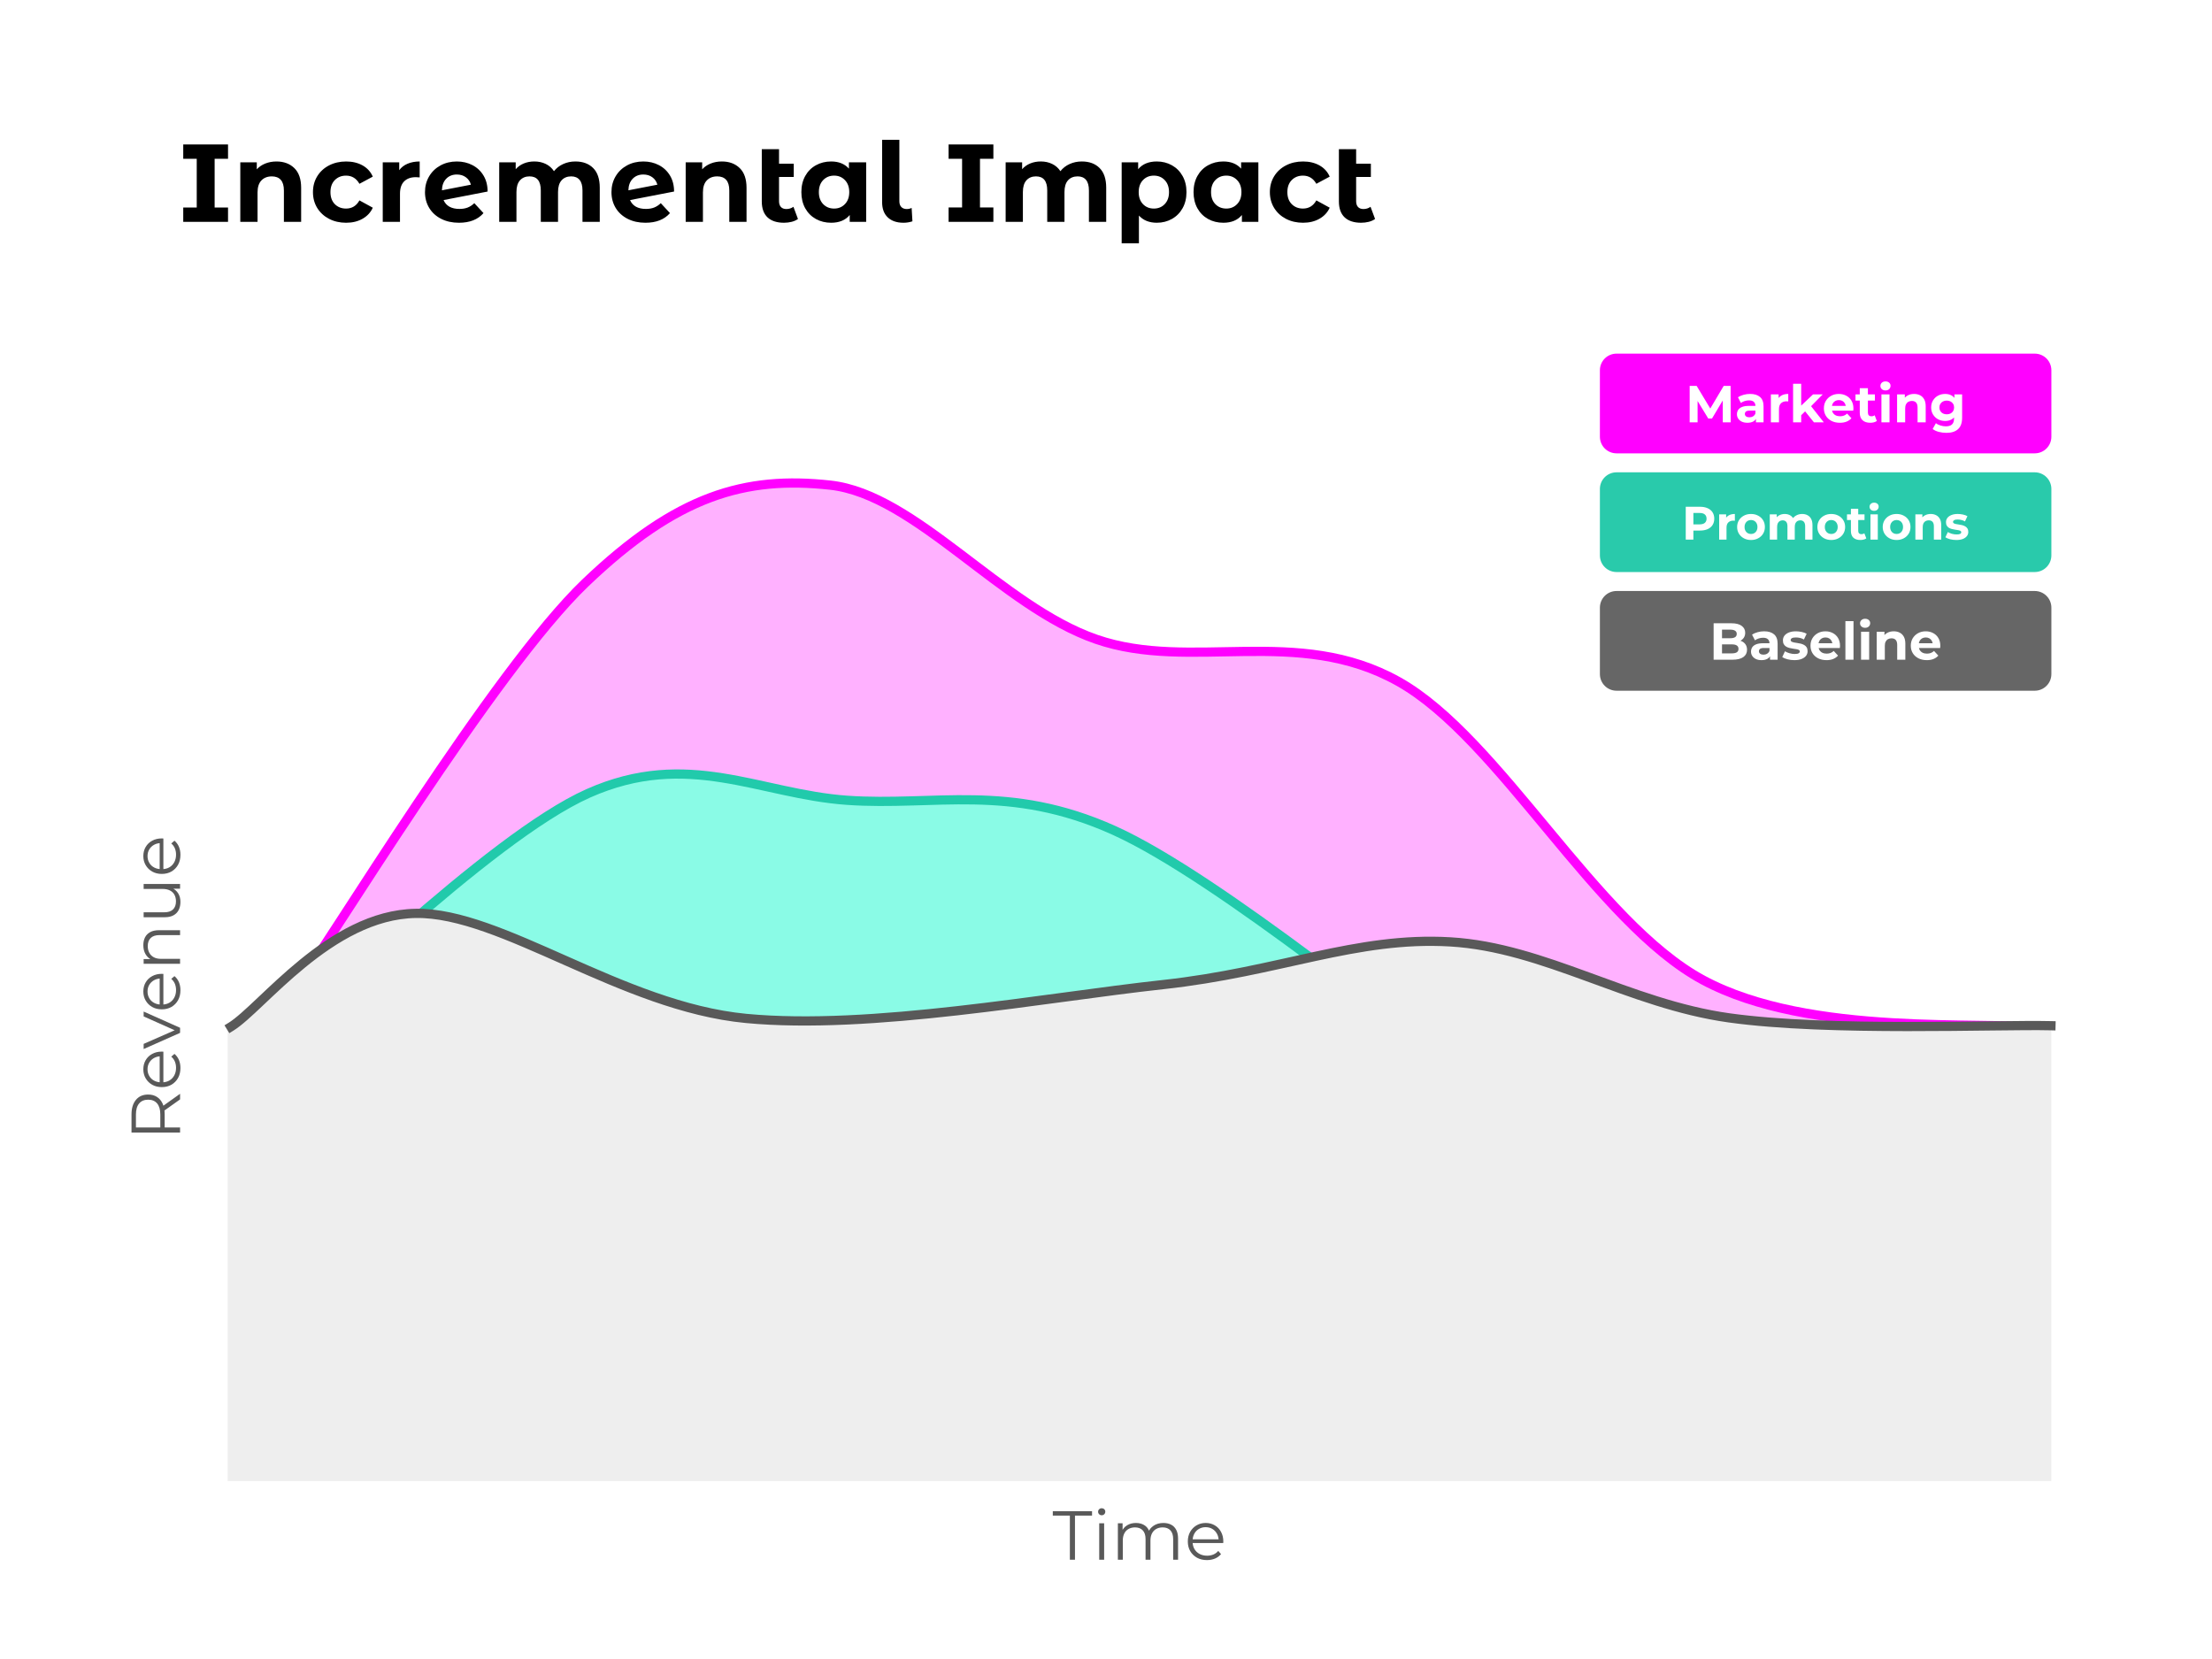 <svg version="1.1" viewBox="0.0 0.0 960.0 720.0" fill="none" stroke="none" stroke-linecap="square" stroke-miterlimit="10" xmlns:xlink="http://www.w3.org/1999/xlink" xmlns="http://www.w3.org/2000/svg"><rect x="0.0" y="0.0" width="960.0" height="720.0" fill="#333333" stroke="none"/><clipPath id="p.0"><path d="m0 0l960.0 0l0 720.0l-960.0 0l0 -720.0z" clip-rule="nonzero"/></clipPath><g clip-path="url(#p.0)"><path fill="#ffffff" d="m0 0l960.0 0l0 720.0l-960.0 0z" fill-rule="evenodd"/><path fill="#ffb1ff" d="m121.884 438.74c22.023 -30.959 92.393 -147.724 132.137 -185.756c39.744 -38.031 69.37 -46.507 106.328 -42.431c36.958 4.076 74.311 52.673 115.419 66.886c41.108 14.213 87.336 -6.255 131.227 18.393c43.891 24.648 85.541 104.425 132.12 129.494c46.579 25.069 122.794 17.433 147.353 20.92" fill-rule="evenodd"/><path stroke="#ff00ff" stroke-width="4.0" stroke-linejoin="round" stroke-linecap="butt" d="m121.884 438.74c22.023 -30.959 92.393 -147.724 132.137 -185.756c39.744 -38.031 69.37 -46.507 106.328 -42.431c36.958 4.076 74.311 52.673 115.419 66.886c41.108 14.213 87.336 -6.255 131.227 18.393c43.891 24.648 85.541 104.425 132.12 129.494c46.579 25.069 122.794 17.433 147.353 20.92" fill-rule="evenodd"/><path fill="#8afbe6" d="m107.943 462.955c24.561 -19.774 104.084 -99.37 147.367 -118.643c43.283 -19.273 74.303 0.324 112.334 3.005c38.031 2.68 70.149 -7.527 115.85 13.076c45.701 20.603 131.963 92.118 158.356 110.541" fill-rule="evenodd"/><path stroke="#21caab" stroke-width="4.0" stroke-linejoin="round" stroke-linecap="butt" d="m107.943 462.955c24.561 -19.774 104.084 -99.37 147.367 -118.643c43.283 -19.273 74.303 0.324 112.334 3.005c38.031 2.68 70.149 -7.527 115.85 13.076c45.701 20.603 131.963 92.118 158.356 110.541" fill-rule="evenodd"/><path fill="#000000" fill-opacity="0.0" d="m68.651 41.205l764.598 0l0 81.071l-764.598 0z" fill-rule="evenodd"/><path fill="#000000" d="m93.151 68.925l0 21.125l5.812 0l0 6.234l-19.438 0l0 -6.234l5.859 0l0 -21.125l-5.859 0l0 -6.234l19.438 0l0 6.234l-5.812 0zm26.84 1.156q4.797 0 7.75 2.875q2.953 2.875 2.953 8.547l0 14.781l-7.484 0l0 -13.625q0 -3.078 -1.344 -4.594q-1.344 -1.516 -3.891 -1.516q-2.844 0 -4.531 1.766q-1.672 1.75 -1.672 5.203l0 12.766l-7.484 0l0 -25.828l7.156 0l0 3.031q1.484 -1.641 3.688 -2.516q2.219 -0.891 4.859 -0.891zm30.237 26.594q-4.125 0 -7.422 -1.703q-3.281 -1.719 -5.141 -4.734q-1.844 -3.031 -1.844 -6.859q0 -3.844 1.844 -6.859q1.859 -3.031 5.141 -4.734q3.297 -1.703 7.422 -1.703q4.078 0 7.125 1.703q3.047 1.703 4.438 4.875l-5.797 3.109q-2.016 -3.547 -5.812 -3.547q-2.938 0 -4.859 1.922q-1.906 1.922 -1.906 5.234q0 3.312 1.906 5.234q1.922 1.906 4.859 1.906q3.844 0 5.812 -3.547l5.797 3.172q-1.391 3.062 -4.438 4.797q-3.047 1.734 -7.125 1.734zm23.04 -22.812q1.344 -1.859 3.625 -2.812q2.281 -0.969 5.25 -0.969l0 6.906q-1.25 -0.094 -1.672 -0.094q-3.219 0 -5.047 1.797q-1.828 1.797 -1.828 5.406l0 12.188l-7.484 0l0 -25.828l7.156 0l0 3.406zm26.115 16.812q2.016 0 3.562 -0.594q1.562 -0.609 2.906 -1.906l3.984 4.312q-3.641 4.188 -10.656 4.188q-4.359 0 -7.719 -1.703q-3.359 -1.719 -5.188 -4.734q-1.828 -3.031 -1.828 -6.859q0 -3.797 1.797 -6.844q1.812 -3.047 4.953 -4.75q3.141 -1.703 7.078 -1.703q3.703 0 6.719 1.562q3.031 1.547 4.828 4.5q1.797 2.953 1.797 6.984l-19.109 3.703q0.828 1.922 2.578 2.891q1.75 0.953 4.297 0.953zm-1.109 -14.938q-2.828 0 -4.609 1.828q-1.781 1.828 -1.875 5.031l12.578 -2.438q-0.531 -2.016 -2.172 -3.219q-1.625 -1.203 -3.922 -1.203zm51.46 -5.656q4.844 0 7.703 2.859q2.859 2.844 2.859 8.562l0 14.781l-7.5 0l0 -13.625q0 -3.078 -1.266 -4.594q-1.266 -1.516 -3.625 -1.516q-2.641 0 -4.188 1.719q-1.531 1.703 -1.531 5.062l0 12.953l-7.484 0l0 -13.625q0 -6.109 -4.891 -6.109q-2.594 0 -4.141 1.719q-1.531 1.703 -1.531 5.062l0 12.953l-7.484 0l0 -25.828l7.156 0l0 2.984q1.438 -1.641 3.516 -2.5q2.094 -0.859 4.594 -0.859q2.734 0 4.938 1.078q2.219 1.078 3.562 3.141q1.578 -2.016 4.0 -3.109q2.422 -1.109 5.312 -1.109zm30.578 20.594q2.016 0 3.562 -0.594q1.562 -0.609 2.906 -1.906l3.984 4.312q-3.641 4.188 -10.656 4.188q-4.359 0 -7.719 -1.703q-3.359 -1.719 -5.188 -4.734q-1.828 -3.031 -1.828 -6.859q0 -3.797 1.797 -6.844q1.812 -3.047 4.953 -4.75q3.141 -1.703 7.078 -1.703q3.703 0 6.719 1.562q3.031 1.547 4.828 4.5q1.797 2.953 1.797 6.984l-19.109 3.703q0.828 1.922 2.578 2.891q1.75 0.953 4.297 0.953zm-1.109 -14.938q-2.828 0 -4.609 1.828q-1.781 1.828 -1.875 5.031l12.578 -2.438q-0.531 -2.016 -2.172 -3.219q-1.625 -1.203 -3.922 -1.203zm34.085 -5.656q4.797 0 7.75 2.875q2.953 2.875 2.953 8.547l0 14.781l-7.484 0l0 -13.625q0 -3.078 -1.344 -4.594q-1.344 -1.516 -3.891 -1.516q-2.844 0 -4.531 1.766q-1.672 1.75 -1.672 5.203l0 12.766l-7.484 0l0 -25.828l7.156 0l0 3.031q1.484 -1.641 3.688 -2.516q2.219 -0.891 4.859 -0.891zm33.027 24.953q-1.109 0.812 -2.719 1.234q-1.609 0.406 -3.344 0.406q-4.656 0 -7.156 -2.344q-2.484 -2.359 -2.484 -6.922l0 -22.656l7.484 0l0 6.281l6.391 0l0 5.766l-6.391 0l0 10.516q0 1.625 0.812 2.516q0.828 0.891 2.359 0.891q1.734 0 3.078 -0.969l1.969 5.281zm29.601 -24.578l0 25.828l-7.141 0l0 -2.969q-2.781 3.359 -8.062 3.359q-3.656 0 -6.609 -1.625q-2.953 -1.641 -4.641 -4.656q-1.672 -3.031 -1.672 -7.016q0 -3.984 1.672 -7.0q1.688 -3.031 4.641 -4.656q2.953 -1.641 6.609 -1.641q4.938 0 7.719 3.109l0 -2.734l7.484 0zm-13.906 20.062q2.828 0 4.688 -1.938q1.875 -1.938 1.875 -5.203q0 -3.266 -1.875 -5.203q-1.859 -1.953 -4.688 -1.953q-2.891 0 -4.766 1.953q-1.859 1.938 -1.859 5.203q0 3.266 1.859 5.203q1.875 1.938 4.766 1.938zm30.089 6.156q-4.359 0 -6.812 -2.328q-2.453 -2.328 -2.453 -6.609l0 -27.062l7.484 0l0 26.641q0 1.625 0.844 2.516q0.844 0.891 2.375 0.891q0.578 0 1.172 -0.141q0.609 -0.156 0.938 -0.344l0.344 5.812q-1.875 0.625 -3.891 0.625zm33.213 -27.75l0 21.125l5.812 0l0 6.234l-19.438 0l0 -6.234l5.859 0l0 -21.125l-5.859 0l0 -6.234l19.438 0l0 6.234l-5.812 0zm44.215 1.156q4.844 0 7.703 2.859q2.859 2.844 2.859 8.562l0 14.781l-7.5 0l0 -13.625q0 -3.078 -1.266 -4.594q-1.266 -1.516 -3.625 -1.516q-2.641 0 -4.188 1.719q-1.531 1.703 -1.531 5.062l0 12.953l-7.484 0l0 -13.625q0 -6.109 -4.891 -6.109q-2.594 0 -4.141 1.719q-1.531 1.703 -1.531 5.062l0 12.953l-7.484 0l0 -25.828l7.156 0l0 2.984q1.438 -1.641 3.516 -2.5q2.094 -0.859 4.594 -0.859q2.734 0 4.938 1.078q2.219 1.078 3.562 3.141q1.578 -2.016 4.0 -3.109q2.422 -1.109 5.312 -1.109zm32.54 0q3.594 0 6.547 1.656q2.953 1.656 4.625 4.656q1.688 3.0 1.688 6.984q0 3.984 -1.688 6.984q-1.672 3.0 -4.625 4.656q-2.953 1.656 -6.547 1.656q-4.938 0 -7.781 -3.125l0 12.047l-7.484 0l0 -35.141l7.156 0l0 2.984q2.781 -3.359 8.109 -3.359zm-1.297 20.438q2.875 0 4.719 -1.938q1.859 -1.938 1.859 -5.203q0 -3.266 -1.859 -5.203q-1.844 -1.953 -4.719 -1.953q-2.875 0 -4.734 1.953q-1.844 1.938 -1.844 5.203q0 3.266 1.844 5.203q1.859 1.938 4.734 1.938zm45.354 -20.062l0 25.828l-7.141 0l0 -2.969q-2.781 3.359 -8.062 3.359q-3.656 0 -6.609 -1.625q-2.953 -1.641 -4.641 -4.656q-1.672 -3.031 -1.672 -7.016q0 -3.984 1.672 -7.0q1.688 -3.031 4.641 -4.656q2.953 -1.641 6.609 -1.641q4.938 0 7.719 3.109l0 -2.734l7.484 0zm-13.906 20.062q2.828 0 4.688 -1.938q1.875 -1.938 1.875 -5.203q0 -3.266 -1.875 -5.203q-1.859 -1.953 -4.688 -1.953q-2.891 0 -4.766 1.953q-1.859 1.938 -1.859 5.203q0 3.266 1.859 5.203q1.875 1.938 4.766 1.938zm33.308 6.156q-4.125 0 -7.422 -1.703q-3.281 -1.719 -5.141 -4.734q-1.844 -3.031 -1.844 -6.859q0 -3.844 1.844 -6.859q1.859 -3.031 5.141 -4.734q3.297 -1.703 7.422 -1.703q4.078 0 7.125 1.703q3.047 1.703 4.438 4.875l-5.797 3.109q-2.016 -3.547 -5.812 -3.547q-2.938 0 -4.859 1.922q-1.906 1.922 -1.906 5.234q0 3.312 1.906 5.234q1.922 1.906 4.859 1.906q3.844 0 5.812 -3.547l5.797 3.172q-1.391 3.062 -4.438 4.797q-3.047 1.734 -7.125 1.734zm31.254 -1.641q-1.109 0.812 -2.719 1.234q-1.609 0.406 -3.344 0.406q-4.656 0 -7.156 -2.344q-2.484 -2.359 -2.484 -6.922l0 -22.656l7.484 0l0 6.281l6.391 0l0 5.766l-6.391 0l0 10.516q0 1.625 0.812 2.516q0.828 0.891 2.359 0.891q1.734 0 3.078 -0.969l1.969 5.281z" fill-rule="nonzero"/><path fill="#eeeeee" d="m98.811 443.941l791.465 0l0 198.835l-791.465 0z" fill-rule="evenodd"/><path fill="#eeeeee" d="m100.178 445.638c13.374 -8.206 42.98 -48.626 80.246 -49.234c37.266 -0.608 89.304 40.434 143.349 45.587c54.045 5.152 129.98 -9.135 180.919 -14.672c50.939 -5.537 83.768 -20.954 124.718 -18.549c40.949 2.404 77.527 26.911 120.977 32.976c43.45 6.064 116.436 2.842 139.723 3.411" fill-rule="evenodd"/><path stroke="#595959" stroke-width="4.0" stroke-linejoin="round" stroke-linecap="butt" d="m100.178 445.638c13.374 -8.206 42.98 -48.626 80.246 -49.234c37.266 -0.608 89.304 40.434 143.349 45.587c54.045 5.152 129.98 -9.135 180.919 -14.672c50.939 -5.537 83.768 -20.954 124.718 -18.549c40.949 2.404 77.527 26.911 120.977 32.976c43.45 6.064 116.436 2.842 139.723 3.411" fill-rule="evenodd"/><path fill="#000000" fill-opacity="0.0" d="m98.811 642.785l791.465 0l0 46.583l-791.465 0z" fill-rule="evenodd"/><path fill="#595959" d="m464.317 676.916l0 -19.156l-7.406 0l0 -1.922l17.031 0l0 1.922l-7.406 0l0 19.156l-2.219 0zm12.736 0l0 -15.812l2.141 0l0 15.812l-2.141 0zm1.078 -19.297q-0.656 0 -1.109 -0.453q-0.453 -0.453 -0.453 -1.078q0 -0.641 0.453 -1.078q0.453 -0.438 1.109 -0.438q0.656 0 1.109 0.422q0.453 0.422 0.453 1.062q0 0.656 -0.438 1.109q-0.438 0.453 -1.125 0.453zm7.021 19.297l0 -15.812l2.047 0l0 4.281l-0.328 -0.75q0.719 -1.719 2.328 -2.688q1.609 -0.984 3.812 -0.984q2.312 0 3.938 1.156q1.625 1.156 2.109 3.469l-0.844 -0.328q0.688 -1.922 2.453 -3.109q1.766 -1.188 4.234 -1.188q1.922 0 3.344 0.734q1.438 0.734 2.234 2.25q0.797 1.5 0.797 3.781l0 9.188l-2.125 0l0 -8.969q0 -2.5 -1.203 -3.781q-1.188 -1.281 -3.344 -1.281q-1.625 0 -2.828 0.688q-1.188 0.672 -1.844 1.953q-0.641 1.281 -0.641 3.078l0 8.312l-2.125 0l0 -8.969q0 -2.5 -1.219 -3.781q-1.203 -1.281 -3.359 -1.281q-1.594 0 -2.812 0.688q-1.203 0.672 -1.844 1.953q-0.641 1.281 -0.641 3.078l0 8.312l-2.141 0zm38.649 0.156q-2.469 0 -4.328 -1.031q-1.859 -1.047 -2.922 -2.859q-1.047 -1.828 -1.047 -4.188q0 -2.344 1.0 -4.141q1.016 -1.812 2.766 -2.844q1.766 -1.047 3.969 -1.047q2.219 0 3.953 1.016q1.734 1.0 2.719 2.828q1.0 1.812 1.0 4.188q0 0.156 -0.016 0.328q-0.016 0.156 -0.016 0.344l-13.75 0l0 -1.609l12.609 0l-0.844 0.641q0 -1.719 -0.734 -3.047q-0.734 -1.344 -2.0 -2.094q-1.266 -0.766 -2.922 -0.766q-1.625 0 -2.922 0.766q-1.297 0.75 -2.016 2.109q-0.719 1.344 -0.719 3.094l0 0.328q0 1.812 0.797 3.188q0.797 1.359 2.219 2.125q1.438 0.766 3.266 0.766q1.453 0 2.703 -0.5q1.25 -0.516 2.156 -1.578l1.203 1.391q-1.062 1.266 -2.641 1.938q-1.578 0.656 -3.484 0.656z" fill-rule="nonzero"/><path fill="#000000" fill-opacity="0.0" d="m41.772 645.304l0 -433.165l51.087 0l0 433.165z" fill-rule="evenodd"/><path fill="#595959" d="m78.155 491.525l-21.078 0l0 -7.891q0 -4.0 1.922 -6.297q1.906 -2.312 5.313 -2.312q2.219 0 3.828 1.047q1.609 1.031 2.469 2.969q0.859 1.922 0.859 4.594l0 6.656l-1.016 -0.984l7.703 0l0 2.219zm0 -14.391l-7.641 5.422l0 -2.406l7.641 -5.453l0 2.438zm-7.531 12.172l-1.047 0.984l0 -6.594q0 -3.156 -1.375 -4.797q-1.391 -1.641 -3.891 -1.641q-2.531 0 -3.922 1.641q-1.391 1.641 -1.391 4.797l0 6.594l-1.047 -0.984l12.672 0zm7.688 -25.8q0 2.469 -1.031 4.328q-1.047 1.859 -2.859 2.922q-1.828 1.047 -4.188 1.047q-2.344 0 -4.141 -1.0q-1.812 -1.016 -2.844 -2.766q-1.047 -1.766 -1.047 -3.969q0 -2.219 1.016 -3.953q1 -1.734 2.828 -2.719q1.812 -1.0 4.188 -1.0q0.156 0 0.328 0.016q0.156 0.016 0.344 0.016l0 13.75l-1.609 0l0 -12.609l0.641 0.844q-1.719 0 -3.047 0.734q-1.344 0.734 -2.094 2.0q-0.766 1.266 -0.766 2.922q0 1.625 0.766 2.922q0.75 1.297 2.109 2.016q1.344 0.719 3.094 0.719l0.328 0q1.812 0 3.188 -0.797q1.359 -0.797 2.125 -2.219q0.766 -1.438 0.766 -3.266q0 -1.453 -0.5 -2.703q-0.516 -1.25 -1.578 -2.156l1.391 -1.203q1.266 1.062 1.938 2.641q0.656 1.578 0.656 3.484zm-0.156 -15.244l-15.813 7.016l0 -2.234l14.672 -6.438l0 1.062l-14.672 -6.547l0 -2.109l15.813 7.047l0 2.203zm0.156 -18.508q0 2.469 -1.031 4.328q-1.047 1.859 -2.859 2.922q-1.828 1.047 -4.188 1.047q-2.344 0 -4.141 -1.0q-1.812 -1.016 -2.844 -2.766q-1.047 -1.766 -1.047 -3.969q0 -2.219 1.016 -3.953q1 -1.734 2.828 -2.719q1.812 -1.0 4.188 -1.0q0.156 0 0.328 0.016q0.156 0.016 0.344 0.016l0 13.75l-1.609 0l0 -12.609l0.641 0.844q-1.719 0 -3.047 0.734q-1.344 0.734 -2.094 2.0q-0.766 1.266 -0.766 2.922q0 1.625 0.766 2.922q0.75 1.297 2.109 2.016q1.344 0.719 3.094 0.719l0.328 0q1.812 0 3.188 -0.797q1.359 -0.797 2.125 -2.219q0.766 -1.438 0.766 -3.266q0 -1.453 -0.5 -2.703q-0.516 -1.25 -1.578 -2.156l1.391 -1.203q1.266 1.062 1.938 2.641q0.656 1.578 0.656 3.484zm-0.156 -11.483l-15.813 0l0 -2.047l4.344 0l-0.812 0.328q-1.719 -0.75 -2.688 -2.406q-0.984 -1.656 -0.984 -3.938q0 -1.938 0.734 -3.391q0.734 -1.453 2.25 -2.281q1.5 -0.828 3.781 -0.828l9.188 0l0 2.125l-8.969 0q-2.5 0 -3.781 1.25q-1.281 1.25 -1.281 3.516q0 1.688 0.688 2.938q0.672 1.25 1.953 1.922q1.281 0.672 3.078 0.672l8.312 0l0 2.141zm0.156 -26.885q0 2.016 -0.75 3.531q-0.766 1.5 -2.266 2.328q-1.5 0.828 -3.766 0.828l-9.188 0l0 -2.141l8.953 0q2.531 0 3.812 -1.25q1.266 -1.25 1.266 -3.5q0 -1.656 -0.672 -2.875q-0.672 -1.219 -1.969 -1.859q-1.297 -0.656 -3.109 -0.656l-8.281 0l0 -2.141l15.813 0l0 2.047l-4.328 0l0.781 -0.328q1.734 0.75 2.719 2.328q0.984 1.578 0.984 3.688zm0 -20.405q0 2.469 -1.031 4.328q-1.047 1.859 -2.859 2.922q-1.828 1.047 -4.188 1.047q-2.344 0 -4.141 -1.0q-1.812 -1.016 -2.844 -2.766q-1.047 -1.766 -1.047 -3.969q0 -2.219 1.016 -3.953q1 -1.734 2.828 -2.719q1.812 -1.0 4.188 -1.0q0.156 0 0.328 0.016q0.156 0.016 0.344 0.016l0 13.75l-1.609 0l0 -12.609l0.641 0.844q-1.719 0 -3.047 0.734q-1.344 0.734 -2.094 2.0q-0.766 1.266 -0.766 2.922q0 1.625 0.766 2.922q0.75 1.297 2.109 2.016q1.344 0.719 3.094 0.719l0.328 0q1.812 0 3.188 -0.797q1.359 -0.797 2.125 -2.219q0.766 -1.438 0.766 -3.266q0 -1.453 -0.5 -2.703q-0.516 -1.25 -1.578 -2.156l1.391 -1.203q1.266 1.062 1.938 2.641q0.656 1.578 0.656 3.484z" fill-rule="nonzero"/><path fill="#29caab" d="m694.349 212.197l0 0c0 -3.983 3.229 -7.213 7.213 -7.213l181.512 0c1.913 0 3.747 0.76 5.1 2.113c1.353 1.353 2.113 3.187 2.113 5.1l0 28.85c0 3.983 -3.229 7.213 -7.213 7.213l-181.512 0c-3.984 0 -7.213 -3.229 -7.213 -7.213z" fill-rule="evenodd"/><path fill="#ffffff" d="m731.61 234.2l0 -14.266l6.188 0q1.906 0 3.297 0.625q1.391 0.609 2.141 1.781q0.75 1.156 0.75 2.766q0 1.594 -0.75 2.766q-0.75 1.156 -2.141 1.781q-1.391 0.609 -3.297 0.609l-4.344 0l1.469 -1.484l0 5.422l-3.312 0zm3.312 -5.062l-1.469 -1.562l4.156 0q1.531 0 2.281 -0.656q0.75 -0.656 0.75 -1.812q0 -1.188 -0.75 -1.828q-0.75 -0.656 -2.281 -0.656l-4.156 0l1.469 -1.578l0 8.094zm11.191 5.062l0 -10.969l3.031 0l0 3.094l-0.422 -0.891q0.484 -1.172 1.562 -1.766q1.094 -0.609 2.641 -0.609l0 2.938q-0.203 -0.016 -0.375 -0.016q-0.156 -0.016 -0.344 -0.016q-1.297 0 -2.109 0.75q-0.797 0.734 -0.797 2.312l0 5.172l-3.188 0zm13.824 0.156q-1.75 0 -3.109 -0.734q-1.359 -0.734 -2.141 -2.0q-0.781 -1.281 -0.781 -2.906q0 -1.656 0.781 -2.922q0.781 -1.281 2.141 -2.0q1.359 -0.734 3.109 -0.734q1.734 0 3.094 0.734q1.375 0.719 2.141 1.984q0.781 1.266 0.781 2.938q0 1.625 -0.781 2.906q-0.766 1.266 -2.141 2.0q-1.359 0.734 -3.094 0.734zm0 -2.609q0.797 0 1.422 -0.359q0.641 -0.375 1.0 -1.047q0.375 -0.688 0.375 -1.625q0 -0.953 -0.375 -1.625q-0.359 -0.688 -1.0 -1.047q-0.625 -0.359 -1.422 -0.359q-0.797 0 -1.438 0.359q-0.625 0.359 -1.0 1.047q-0.375 0.672 -0.375 1.625q0 0.938 0.375 1.625q0.375 0.672 1.0 1.047q0.641 0.359 1.438 0.359zm8.137 2.453l0 -10.969l3.031 0l0 3.0l-0.562 -0.875q0.562 -1.125 1.609 -1.703q1.062 -0.594 2.406 -0.594q1.516 0 2.641 0.766q1.125 0.766 1.5 2.344l-1.125 -0.312q0.547 -1.281 1.766 -2.031q1.219 -0.766 2.781 -0.766q1.312 0 2.312 0.531q1.016 0.516 1.594 1.594q0.578 1.062 0.578 2.734l0 6.281l-3.172 0l0 -5.797q0 -1.312 -0.562 -1.938q-0.547 -0.641 -1.547 -0.641q-0.688 0 -1.25 0.312q-0.547 0.312 -0.859 0.953q-0.297 0.625 -0.297 1.609l0 5.5l-3.172 0l0 -5.797q0 -1.312 -0.547 -1.938q-0.547 -0.641 -1.531 -0.641q-0.703 0 -1.25 0.312q-0.547 0.312 -0.859 0.953q-0.297 0.625 -0.297 1.609l0 5.5l-3.188 0zm26.69 0.156q-1.75 0 -3.109 -0.734q-1.359 -0.734 -2.141 -2.0q-0.781 -1.281 -0.781 -2.906q0 -1.656 0.781 -2.922q0.781 -1.281 2.141 -2.0q1.359 -0.734 3.109 -0.734q1.734 0 3.094 0.734q1.375 0.719 2.141 1.984q0.781 1.266 0.781 2.938q0 1.625 -0.781 2.906q-0.766 1.266 -2.141 2.0q-1.359 0.734 -3.094 0.734zm0 -2.609q0.797 0 1.422 -0.359q0.641 -0.375 1.0 -1.047q0.375 -0.688 0.375 -1.625q0 -0.953 -0.375 -1.625q-0.359 -0.688 -1.0 -1.047q-0.625 -0.359 -1.422 -0.359q-0.797 0 -1.438 0.359q-0.625 0.359 -1.0 1.047q-0.375 0.672 -0.375 1.625q0 0.938 0.375 1.625q0.375 0.672 1.0 1.047q0.641 0.359 1.438 0.359zm12.621 2.609q-1.938 0 -3.016 -0.984q-1.078 -0.984 -1.078 -2.938l0 -9.625l3.172 0l0 9.578q0 0.688 0.359 1.078q0.375 0.375 1.016 0.375q0.75 0 1.281 -0.406l0.859 2.234q-0.5 0.344 -1.188 0.516q-0.672 0.172 -1.406 0.172zm-5.797 -8.672l0 -2.453l7.609 0l0 2.453l-7.609 0zm10.182 8.516l0 -10.969l3.188 0l0 10.969l-3.188 0zm1.578 -12.5q-0.875 0 -1.422 -0.5q-0.547 -0.516 -0.547 -1.266q0 -0.766 0.547 -1.266q0.547 -0.516 1.422 -0.516q0.891 0 1.438 0.484q0.547 0.469 0.547 1.234q0 0.781 -0.547 1.312q-0.531 0.516 -1.438 0.516zm9.778 12.656q-1.75 0 -3.109 -0.734q-1.359 -0.734 -2.141 -2.0q-0.781 -1.281 -0.781 -2.906q0 -1.656 0.781 -2.922q0.781 -1.281 2.141 -2.0q1.359 -0.734 3.109 -0.734q1.734 0 3.094 0.734q1.375 0.719 2.141 1.984q0.781 1.266 0.781 2.938q0 1.625 -0.781 2.906q-0.766 1.266 -2.141 2.0q-1.359 0.734 -3.094 0.734zm0 -2.609q0.797 0 1.422 -0.359q0.641 -0.375 1.0 -1.047q0.375 -0.688 0.375 -1.625q0 -0.953 -0.375 -1.625q-0.359 -0.688 -1.0 -1.047q-0.625 -0.359 -1.422 -0.359q-0.797 0 -1.438 0.359q-0.625 0.359 -1.0 1.047q-0.375 0.672 -0.375 1.625q0 0.938 0.375 1.625q0.375 0.672 1.0 1.047q0.641 0.359 1.438 0.359zm8.137 2.453l0 -10.969l3.031 0l0 3.031l-0.562 -0.906q0.594 -1.109 1.688 -1.703q1.109 -0.594 2.516 -0.594q1.297 0 2.328 0.531q1.031 0.516 1.625 1.594q0.594 1.062 0.594 2.734l0 6.281l-3.188 0l0 -5.797q0 -1.312 -0.578 -1.938q-0.578 -0.641 -1.641 -0.641q-0.75 0 -1.359 0.312q-0.594 0.312 -0.938 0.969q-0.328 0.656 -0.328 1.672l0 5.422l-3.188 0zm17.777 0.156q-1.406 0 -2.703 -0.328q-1.297 -0.344 -2.047 -0.844l1.062 -2.281q0.75 0.469 1.781 0.766q1.031 0.281 2.031 0.281q1.094 0 1.547 -0.25q0.469 -0.266 0.469 -0.734q0 -0.391 -0.359 -0.578q-0.344 -0.203 -0.938 -0.297q-0.594 -0.109 -1.297 -0.203q-0.703 -0.109 -1.422 -0.281q-0.719 -0.172 -1.312 -0.516q-0.578 -0.359 -0.938 -0.938q-0.359 -0.594 -0.359 -1.531q0 -1.047 0.594 -1.844q0.609 -0.797 1.75 -1.25q1.141 -0.469 2.734 -0.469q1.125 0 2.281 0.25q1.172 0.25 1.938 0.719l-1.062 2.266q-0.797 -0.469 -1.609 -0.641q-0.797 -0.188 -1.547 -0.188q-1.062 0 -1.547 0.297q-0.484 0.281 -0.484 0.734q0 0.406 0.344 0.609q0.359 0.203 0.953 0.328q0.594 0.125 1.297 0.219q0.703 0.078 1.406 0.266q0.719 0.188 1.297 0.531q0.594 0.328 0.953 0.906q0.375 0.578 0.375 1.516q0 1.031 -0.625 1.812q-0.609 0.781 -1.766 1.234q-1.141 0.438 -2.797 0.438z" fill-rule="nonzero"/><path fill="#ff00ff" d="m694.35 160.687l0 0c0 -3.983 3.229 -7.213 7.213 -7.213l181.512 0c1.913 0 3.747 0.76 5.1 2.113c1.353 1.353 2.113 3.187 2.113 5.1l0 28.85c0 3.983 -3.229 7.213 -7.213 7.213l-181.512 0c-3.984 0 -7.213 -3.229 -7.213 -7.213z" fill-rule="evenodd"/><path fill="#ffffff" d="m733.311 183.292l0 -15.812l3.031 0l6.719 11.156l-1.594 0l6.609 -11.156l3.0 0l0.047 15.812l-3.438 0l-0.016 -10.547l0.625 0l-5.281 8.875l-1.641 0l-5.406 -8.875l0.781 0l0 10.547l-3.438 0zm28.765 0l0 -2.375l-0.234 -0.516l0 -4.25q0 -1.125 -0.688 -1.75q-0.688 -0.641 -2.109 -0.641q-0.969 0 -1.906 0.312q-0.938 0.297 -1.594 0.812l-1.266 -2.453q1.0 -0.703 2.391 -1.078q1.406 -0.391 2.859 -0.391q2.766 0 4.297 1.312q1.547 1.312 1.547 4.078l0 6.938l-3.297 0zm-3.703 0.188q-1.422 0 -2.438 -0.484q-1.016 -0.5 -1.562 -1.328q-0.547 -0.844 -0.547 -1.875q0 -1.078 0.531 -1.891q0.531 -0.812 1.688 -1.281q1.156 -0.469 3.0 -0.469l3.234 0l0 2.062l-2.844 0q-1.25 0 -1.719 0.406q-0.453 0.406 -0.453 1.016q0 0.672 0.531 1.078q0.531 0.391 1.453 0.391q0.891 0 1.578 -0.422q0.703 -0.422 1.016 -1.234l0.547 1.625q-0.375 1.188 -1.391 1.797q-1.016 0.609 -2.625 0.609zm10.181 -0.188l0 -12.141l3.359 0l0 3.422l-0.469 -0.984q0.547 -1.297 1.734 -1.953q1.203 -0.672 2.922 -0.672l0 3.25q-0.234 -0.016 -0.422 -0.031q-0.172 -0.016 -0.375 -0.016q-1.438 0 -2.344 0.828q-0.891 0.828 -0.891 2.562l0 5.734l-3.516 0zm12.547 -2.484l0.094 -4.297l5.672 -5.359l4.203 0l-5.453 5.531l-1.828 1.484l-2.688 2.641zm-2.906 2.484l0 -16.75l3.516 0l0 16.75l-3.516 0zm9.047 0l-4.109 -5.109l2.219 -2.719l6.172 7.828l-4.281 0zm11.254 0.188q-2.078 0 -3.656 -0.812q-1.562 -0.812 -2.422 -2.219q-0.859 -1.422 -0.859 -3.234q0 -1.828 0.844 -3.234q0.859 -1.406 2.312 -2.203q1.469 -0.812 3.328 -0.812q1.781 0 3.219 0.766q1.438 0.75 2.266 2.156q0.844 1.406 0.844 3.375q0 0.203 -0.031 0.469q-0.016 0.25 -0.047 0.484l-9.859 0l0 -2.062l8.016 0l-1.359 0.609q0 -0.938 -0.391 -1.641q-0.375 -0.703 -1.062 -1.094q-0.672 -0.391 -1.578 -0.391q-0.891 0 -1.594 0.391q-0.688 0.391 -1.078 1.109q-0.375 0.703 -0.375 1.672l0 0.547q0 1.0 0.438 1.75q0.453 0.75 1.25 1.156q0.797 0.391 1.891 0.391q0.969 0 1.703 -0.297q0.734 -0.297 1.344 -0.875l1.875 2.031q-0.844 0.953 -2.109 1.469q-1.266 0.5 -2.906 0.5zm13.184 0q-2.141 0 -3.344 -1.094q-1.203 -1.109 -1.203 -3.266l0 -10.656l3.531 0l0 10.609q0 0.766 0.406 1.188q0.406 0.406 1.109 0.406q0.828 0 1.422 -0.453l0.938 2.484q-0.531 0.391 -1.297 0.594q-0.75 0.188 -1.562 0.188zm-6.406 -9.625l0 -2.703l8.422 0l0 2.703l-8.422 0zm11.259 9.438l0 -12.141l3.516 0l0 12.141l-3.516 0zm1.766 -13.844q-0.984 0 -1.594 -0.562q-0.609 -0.562 -0.609 -1.406q0 -0.828 0.609 -1.391q0.609 -0.562 1.594 -0.562q0.969 0 1.578 0.531q0.609 0.531 0.609 1.359q0 0.891 -0.609 1.469q-0.594 0.562 -1.578 0.562zm5.03 13.844l0 -12.141l3.359 0l0 3.359l-0.625 -1.016q0.656 -1.219 1.875 -1.875q1.219 -0.656 2.781 -0.656q1.438 0 2.578 0.578q1.141 0.578 1.797 1.766q0.656 1.172 0.656 3.031l0 6.953l-3.531 0l0 -6.406q0 -1.469 -0.641 -2.172q-0.641 -0.703 -1.812 -0.703q-0.844 0 -1.516 0.359q-0.656 0.344 -1.031 1.062q-0.375 0.719 -0.375 1.859l0 6.0l-3.516 0zm21.411 4.562q-1.719 0 -3.312 -0.422q-1.594 -0.422 -2.656 -1.25l1.406 -2.531q0.766 0.641 1.953 1.0q1.188 0.375 2.328 0.375q1.875 0 2.719 -0.844q0.859 -0.828 0.859 -2.469l0 -1.828l0.219 -3.047l-0.047 -3.078l0 -2.609l3.344 0l0 10.109q0 3.391 -1.766 4.984q-1.75 1.609 -5.047 1.609zm-0.547 -5.156q-1.688 0 -3.062 -0.719q-1.359 -0.734 -2.188 -2.062q-0.828 -1.328 -0.828 -3.078q0 -1.781 0.828 -3.094q0.828 -1.328 2.188 -2.047q1.375 -0.734 3.062 -0.734q1.531 0 2.703 0.625q1.172 0.625 1.828 1.922q0.656 1.297 0.656 3.328q0 2.0 -0.656 3.312q-0.656 1.297 -1.828 1.922q-1.172 0.625 -2.703 0.625zm0.703 -2.891q0.922 0 1.641 -0.359q0.719 -0.375 1.125 -1.047q0.406 -0.688 0.406 -1.562q0 -0.906 -0.406 -1.562q-0.406 -0.672 -1.125 -1.047q-0.719 -0.375 -1.641 -0.375q-0.938 0 -1.656 0.375q-0.719 0.375 -1.141 1.047q-0.406 0.656 -0.406 1.562q0 0.875 0.406 1.562q0.422 0.672 1.141 1.047q0.719 0.359 1.656 0.359z" fill-rule="nonzero"/><path fill="#666666" d="m694.35 263.706l0 0c0 -3.983 3.229 -7.213 7.213 -7.213l181.512 0c1.913 0 3.747 0.76 5.1 2.113c1.353 1.353 2.113 3.187 2.113 5.1l0 28.85c0 3.983 -3.229 7.213 -7.213 7.213l-181.512 0c-3.984 0 -7.213 -3.229 -7.213 -7.213z" fill-rule="evenodd"/><path fill="#ffffff" d="m743.708 286.31l0 -15.812l7.719 0q2.984 0 4.484 1.141q1.5 1.125 1.5 2.969q0 1.25 -0.609 2.172q-0.609 0.906 -1.672 1.406q-1.062 0.5 -2.438 0.5l0.438 -0.938q1.484 0 2.625 0.484q1.156 0.484 1.797 1.438q0.656 0.953 0.656 2.328q0 2.031 -1.609 3.172q-1.609 1.141 -4.719 1.141l-8.172 0zm3.641 -2.75l4.266 0q1.422 0 2.156 -0.469q0.734 -0.469 0.734 -1.484q0 -0.984 -0.734 -1.469q-0.734 -0.484 -2.156 -0.484l-4.547 0l0 -2.672l3.906 0q1.328 0 2.047 -0.453q0.719 -0.469 0.719 -1.422q0 -0.922 -0.719 -1.375q-0.719 -0.469 -2.047 -0.469l-3.625 0l0 10.297zm20.835 2.75l0 -2.375l-0.234 -0.516l0 -4.25q0 -1.125 -0.688 -1.75q-0.688 -0.641 -2.109 -0.641q-0.969 0 -1.906 0.312q-0.938 0.297 -1.594 0.812l-1.266 -2.453q1.0 -0.703 2.391 -1.078q1.406 -0.391 2.859 -0.391q2.766 0 4.297 1.312q1.547 1.312 1.547 4.078l0 6.938l-3.297 0zm-3.703 0.188q-1.422 0 -2.438 -0.484q-1.016 -0.5 -1.562 -1.328q-0.547 -0.844 -0.547 -1.875q0 -1.078 0.531 -1.891q0.531 -0.812 1.688 -1.281q1.156 -0.469 3.0 -0.469l3.234 0l0 2.062l-2.844 0q-1.25 0 -1.719 0.406q-0.453 0.406 -0.453 1.016q0 0.672 0.531 1.078q0.531 0.391 1.453 0.391q0.891 0 1.578 -0.422q0.703 -0.422 1.016 -1.234l0.547 1.625q-0.375 1.188 -1.391 1.797q-1.016 0.609 -2.625 0.609zm14.275 0q-1.562 0 -3.0 -0.375q-1.438 -0.375 -2.266 -0.938l1.172 -2.531q0.844 0.516 1.969 0.844q1.141 0.328 2.25 0.328q1.219 0 1.719 -0.297q0.516 -0.297 0.516 -0.812q0 -0.422 -0.391 -0.641q-0.391 -0.219 -1.047 -0.328q-0.656 -0.109 -1.438 -0.219q-0.781 -0.125 -1.578 -0.312q-0.781 -0.188 -1.438 -0.562q-0.656 -0.391 -1.047 -1.047q-0.391 -0.656 -0.391 -1.703q0 -1.141 0.656 -2.016q0.672 -0.891 1.938 -1.391q1.266 -0.516 3.016 -0.516q1.25 0 2.531 0.281q1.297 0.266 2.156 0.781l-1.188 2.5q-0.875 -0.516 -1.766 -0.703q-0.891 -0.188 -1.734 -0.188q-1.172 0 -1.719 0.312q-0.531 0.312 -0.531 0.812q0 0.453 0.391 0.688q0.406 0.219 1.047 0.359q0.656 0.125 1.438 0.234q0.781 0.094 1.562 0.297q0.797 0.203 1.438 0.578q0.656 0.375 1.062 1.016q0.406 0.641 0.406 1.672q0 1.141 -0.688 2.016q-0.672 0.859 -1.953 1.359q-1.266 0.5 -3.094 0.5zm13.927 0q-2.078 0 -3.656 -0.812q-1.562 -0.812 -2.422 -2.219q-0.859 -1.422 -0.859 -3.234q0 -1.828 0.844 -3.234q0.859 -1.406 2.312 -2.203q1.469 -0.812 3.328 -0.812q1.781 0 3.219 0.766q1.438 0.75 2.266 2.156q0.844 1.406 0.844 3.375q0 0.203 -0.031 0.469q-0.016 0.25 -0.047 0.484l-9.859 0l0 -2.062l8.016 0l-1.359 0.609q0 -0.938 -0.391 -1.641q-0.375 -0.703 -1.062 -1.094q-0.672 -0.391 -1.578 -0.391q-0.891 0 -1.594 0.391q-0.688 0.391 -1.078 1.109q-0.375 0.703 -0.375 1.672l0 0.547q0 1.0 0.438 1.75q0.453 0.75 1.25 1.156q0.797 0.391 1.891 0.391q0.969 0 1.703 -0.297q0.734 -0.297 1.344 -0.875l1.875 2.031q-0.844 0.953 -2.109 1.469q-1.266 0.5 -2.906 0.5zm8.216 -0.188l0 -16.75l3.516 0l0 16.75l-3.516 0zm6.796 0l0 -12.141l3.516 0l0 12.141l-3.516 0zm1.766 -13.844q-0.984 0 -1.594 -0.562q-0.609 -0.562 -0.609 -1.406q0 -0.828 0.609 -1.391q0.609 -0.562 1.594 -0.562q0.969 0 1.578 0.531q0.609 0.531 0.609 1.359q0 0.891 -0.609 1.469q-0.594 0.562 -1.578 0.562zm5.03 13.844l0 -12.141l3.359 0l0 3.359l-0.625 -1.016q0.656 -1.219 1.875 -1.875q1.219 -0.656 2.781 -0.656q1.438 0 2.578 0.578q1.141 0.578 1.797 1.766q0.656 1.172 0.656 3.031l0 6.953l-3.531 0l0 -6.406q0 -1.469 -0.641 -2.172q-0.641 -0.703 -1.812 -0.703q-0.844 0 -1.516 0.359q-0.656 0.344 -1.031 1.062q-0.375 0.719 -0.375 1.859l0 6.0l-3.516 0zm21.723 0.188q-2.078 0 -3.656 -0.812q-1.562 -0.812 -2.422 -2.219q-0.859 -1.422 -0.859 -3.234q0 -1.828 0.844 -3.234q0.859 -1.406 2.312 -2.203q1.469 -0.812 3.328 -0.812q1.781 0 3.219 0.766q1.438 0.75 2.266 2.156q0.844 1.406 0.844 3.375q0 0.203 -0.031 0.469q-0.016 0.25 -0.047 0.484l-9.859 0l0 -2.062l8.016 0l-1.359 0.609q0 -0.938 -0.391 -1.641q-0.375 -0.703 -1.062 -1.094q-0.672 -0.391 -1.578 -0.391q-0.891 0 -1.594 0.391q-0.688 0.391 -1.078 1.109q-0.375 0.703 -0.375 1.672l0 0.547q0 1.0 0.438 1.75q0.453 0.75 1.25 1.156q0.797 0.391 1.891 0.391q0.969 0 1.703 -0.297q0.734 -0.297 1.344 -0.875l1.875 2.031q-0.844 0.953 -2.109 1.469q-1.266 0.5 -2.906 0.5z" fill-rule="nonzero"/></g></svg>